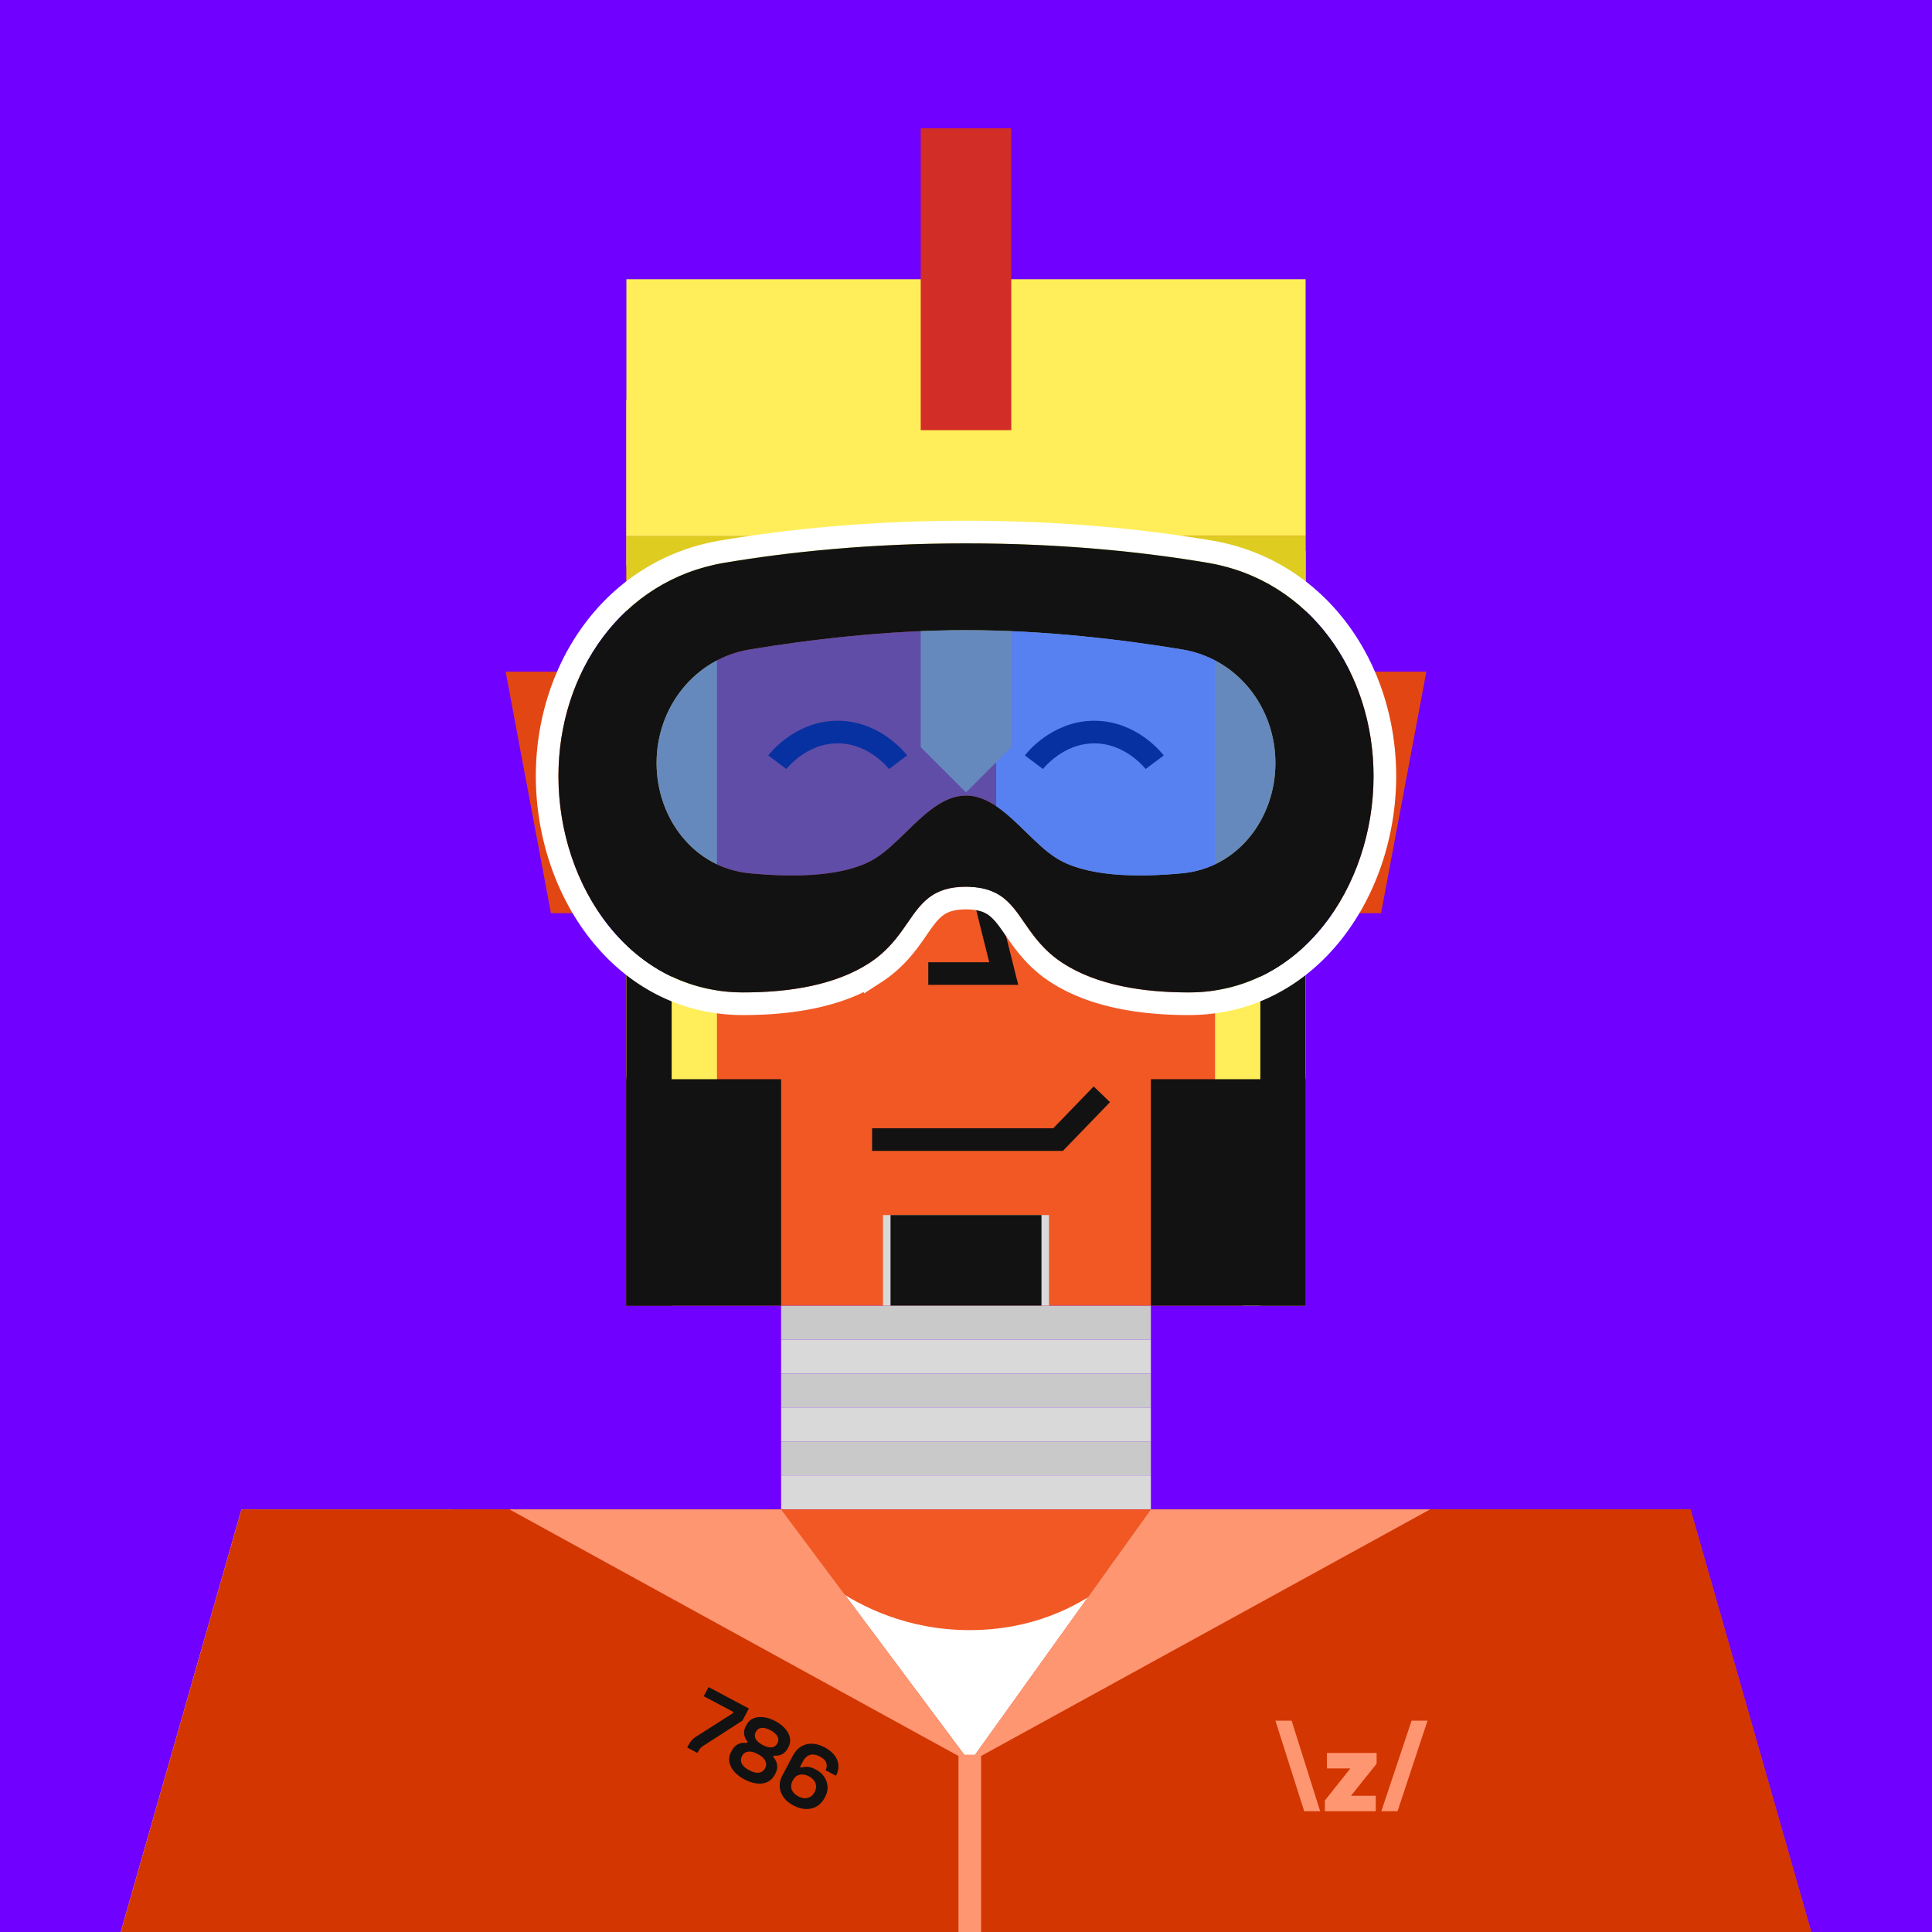 <svg xmlns="http://www.w3.org/2000/svg" width="512" height="512" fill="none"><rect width="512" height="512" fill="#7000FF "/><g skin='3'><path fill="#E24713" d="M134 178h32v64h-20l-12-64ZM378 178h-32v64h20l12-64Z"/><path fill="#C9C9C9" d="M207 346h98v9h-98z"/><path fill="#D9D9D9" d="M207 355h98v9h-98z"/><path fill="#C9C9C9" d="M207 364h98v9h-98z"/><path fill="#D9D9D9" d="M207 373h98v9h-98z"/><path fill="#C9C9C9" d="M207 382h98v9h-98z"/><path fill="#D9D9D9" d="M207 391h98v9h-98z"/><path fill="#F15824" d="M64 400h384l32 112H32l32-112Z"/><path fill="#D9D9D9" d="M64 400h56v88H76v24H32l32-112Z"/><path fill="#F15824" d="M166 106h180v240H166z"/><path fill="#D9D9D9" d="M264 146h82v200h-16.5V244.5L264 226v-80ZM166 106h40v44h-40v-44ZM234 322h44v24h-44z"/><circle cx="148" cy="436" r="12" fill="#D9D9D9"/><circle cx="332" cy="160" r="6" fill="#C9C9C9"/><circle cx="332" cy="180" r="6" fill="#C9C9C9"/><circle cx="92" cy="436" r="12" fill="#C9C9C9"/></g><g hair='33'><path fill="#FFEE59" d="M166 142h180V74H166z"/><path fill="#DFCC21" d="M166 166h180v-24H166z"/><path fill="#FFEE59" d="M244 166h24v32l-12 12-12-12v-32ZM166 166h24v142c-13.255 0-24-10.745-24-24V166ZM346 166h-24v142c13.255 0 24-10.745 24-24V166Z"/><path fill="#D22D27" d="M244 34h24v80h-24z"/></g><g dress='84'><path fill="#fff" d="M207 481h98v-73s-15.5 24-48 24-50-24-50-24v73Z"/><path fill="#D33600" d="M64 400h143l50 67 48-67h143l32 112H32l32-112Z"/><path fill="#FF9672" d="m338 456 7.629 24h4.228l-7.565-24H338Zm36.078 0-8.01 24h4.292l7.947-24h-4.229Zm-22.425 12.652h6.2l-6.74 8.487V480h13.478v-4.101h-6.573l6.796-8.487v-2.861h-13.161v4.101Z"/><path fill="#121212" d="m182.117 463.112.293-.551c.293-.551.583-.995.871-1.331.295-.351.715-.698 1.261-1.042l9.656-6.147.18-.339-7.883-4.191 1.284-2.416 10.68 5.679-1.712 3.221-10.247 6.593a4.501 4.501 0 0 0-.843.666 3.996 3.996 0 0 0-.602.876l-.225.424-2.713-1.442Zm15.157 8.439c-1.13-.601-2.043-1.304-2.738-2.108-.682-.798-1.101-1.646-1.257-2.544-.135-.905.03-1.796.496-2.672l.135-.254c.361-.678.778-1.172 1.251-1.483.48-.324.965-.519 1.453-.586.503-.059.943-.051 1.32.022l.203-.381a3.872 3.872 0 0 1-.682-1.069 3.304 3.304 0 0 1-.264-1.446c.027-.529.199-1.09.514-1.683l.135-.254c.414-.777 1-1.335 1.76-1.674.782-.346 1.676-.459 2.682-.341 1.014.104 2.079.453 3.195 1.046 1.116.594 2.001 1.282 2.654 2.064.66.768 1.059 1.569 1.196 2.403.158.827.031 1.629-.383 2.406l-.135.254c-.315.593-.692 1.046-1.129 1.357a3.103 3.103 0 0 1-1.325.6c-.446.089-.868.1-1.268.033l-.202.381c.286.279.538.64.756 1.082.218.442.327.953.327 1.533.007.565-.169 1.187-.53 1.865l-.135.255c-.466.875-1.119 1.507-1.959 1.894-.818.38-1.755.507-2.811.38-1.042-.119-2.129-.479-3.259-1.08Zm1.285-2.416c.974.519 1.821.733 2.539.644.74-.096 1.275-.455 1.605-1.077l.09-.169c.331-.622.332-1.255.005-1.9-.306-.652-.96-1.245-1.963-1.778-.989-.526-1.846-.737-2.572-.633-.718.089-1.242.444-1.573 1.066l-.09.169c-.33.622-.336 1.263-.016 1.922.342.653 1 1.238 1.975 1.756Zm3.56-6.696c.904.481 1.69.69 2.357.628.667-.062 1.159-.389 1.474-.983l.09-.169c.316-.594.306-1.188-.03-1.783-.336-.596-.942-1.126-1.818-1.592-.876-.466-1.654-.671-2.335-.617-.682.055-1.18.379-1.496.972l-.09.17c-.315.593-.312 1.184.009 1.771.322.588.935 1.122 1.839 1.603Zm8.116 16.003c-1.13-.6-2-1.334-2.608-2.201-.608-.867-.939-1.795-.993-2.785-.054-.989.178-1.971.697-2.945l2.692-5.065c.639-1.201 1.409-2.069 2.31-2.605a5.21 5.21 0 0 1 2.97-.731c1.073.063 2.16.387 3.261.973 1.102.586 1.958 1.277 2.568 2.072.624.803.971 1.667 1.041 2.592.084.933-.129 1.88-.64 2.84l-2.755-1.465a2.475 2.475 0 0 0 .208-1.873c-.177-.656-.745-1.239-1.706-1.75-.947-.503-1.813-.647-2.598-.43-.772.224-1.39.774-1.856 1.65l-.811 1.525.381.203c.391-.155.901-.228 1.53-.219.63.008 1.418.264 2.365.768.861.458 1.555 1.062 2.08 1.813.539.758.847 1.61.924 2.557.084.932-.137 1.893-.663 2.882l-.135.254c-.519.975-1.21 1.713-2.074 2.214-.857.486-1.822.716-2.895.689-1.065-.041-2.163-.362-3.293-.963Zm1.327-2.393c.89.473 1.713.612 2.469.416.771-.188 1.363-.671 1.776-1.448l.09-.169c.278-.523.398-1.039.361-1.548-.023-.501-.198-.975-.523-1.419-.311-.438-.763-.814-1.357-1.129-.579-.308-1.144-.473-1.694-.494a2.736 2.736 0 0 0-1.491.349c-.429.262-.782.654-1.06 1.176l-.09.17c-.413.777-.489 1.534-.229 2.27.275.744.858 1.353 1.748 1.826Z"/><path fill="#FF9672" d="m207 400 50 67-122-67h72ZM305 400l-48 67 122-67h-74Z"/><path stroke="#FF9672" stroke-width="6" d="M257 465v47"/></g><g beard='9'><rect x="236" y="322" width="40" height="24" fill="#121212"/><rect x="166" y="242" width="12" height="104" fill="#121212"/><rect x="334" y="242" width="12" height="104" fill="#121212"/><path d="M166 286H207V346H166V286Z" fill="#121212"/><path d="M346 286H305V346H346V286Z" fill="#121212"/></g><g face='17'><path d="M231.114 302H280.403L292 290" stroke="#121212" stroke-width="6"/><path d="M206 162H238" stroke="#121212" stroke-width="6"/><path d="M206 202C206 202 212 194 222 194C232 194 238 202 238 202" stroke="#121212" stroke-width="6"/><path d="M274 202C274 202 280 194 290 194C300 194 306 202 306 202" stroke="#121212" stroke-width="6"/><path d="M274 162H306" stroke="#121212" stroke-width="6"/><path d="M256 218L266 258H246" stroke="#121212" stroke-width="6"/></g><g glass='9'><path stroke="#fff" stroke-width="6" d="M231.959 257.765c5.611-3.635 8.723-8.155 11.169-11.708a81.226 81.226 0 0 1 1.54-2.189c1.408-1.908 2.694-3.302 4.313-4.264 1.58-.939 3.716-1.604 7.019-1.604s5.439.665 7.019 1.604c1.619.962 2.905 2.356 4.313 4.264a81.226 81.226 0 0 1 1.54 2.189c2.446 3.553 5.558 8.073 11.169 11.708 9.751 6.316 22.676 8.257 35.154 8.235 31.746-.057 51.805-29.819 51.805-60.33 0-28.585-17.611-54.617-46.403-59.473C303.462 143.307 281.727 141 256 141c-25.727 0-47.462 2.307-64.597 5.197C162.611 151.053 145 177.085 145 205.67c0 30.511 20.058 60.273 51.805 60.33 12.478.022 25.403-1.918 35.154-8.235Z"/><path fill="#121212" fill-rule="evenodd" d="M191.902 149.155C164.845 153.718 148 178.232 148 205.67c0 29.508 19.302 57.277 48.81 57.33 12.266.022 24.491-1.906 33.518-7.753 5.062-3.279 7.786-7.221 10.226-10.753 3.587-5.191 6.56-9.494 15.446-9.494s11.859 4.303 15.446 9.494c2.44 3.532 5.164 7.474 10.226 10.753 9.027 5.847 21.252 7.775 33.518 7.753 29.508-.053 48.81-27.822 48.81-57.33 0-27.438-16.845-51.952-43.902-56.515C303.115 146.291 281.547 144 256 144c-25.547 0-47.115 2.291-64.098 5.155Zm6.817 22.955C184.104 174.524 174 187.405 174 202.218c0 14.725 9.992 27.807 24.65 29.207 12.127 1.159 25.796.934 33.661-4.181 2.642-1.718 5.197-4.21 7.788-6.736 4.903-4.781 9.931-9.684 15.901-9.684 5.97 0 10.998 4.903 15.901 9.684 2.591 2.526 5.146 5.018 7.788 6.736 7.865 5.115 21.534 5.34 33.661 4.181 14.658-1.4 24.65-14.482 24.65-29.207 0-14.813-10.104-27.694-24.719-30.108-15.36-2.536-36.152-5.11-57.281-5.11-21.129 0-41.921 2.574-57.281 5.11Z" clip-rule="evenodd"/><path fill="#0047FF" fill-opacity=".6" d="M174 202.218c0-14.813 10.104-27.694 24.719-30.108 15.36-2.536 36.152-5.11 57.281-5.11 21.129 0 41.921 2.574 57.281 5.11C327.896 174.524 338 187.405 338 202.218c0 14.725-9.992 27.807-24.65 29.207-12.127 1.159-25.796.934-33.661-4.181-7.642-4.969-14.565-16.42-23.689-16.42s-16.047 11.451-23.689 16.42c-7.865 5.115-21.534 5.34-33.661 4.181-14.658-1.4-24.65-14.482-24.65-29.207Z"/></g></svg>